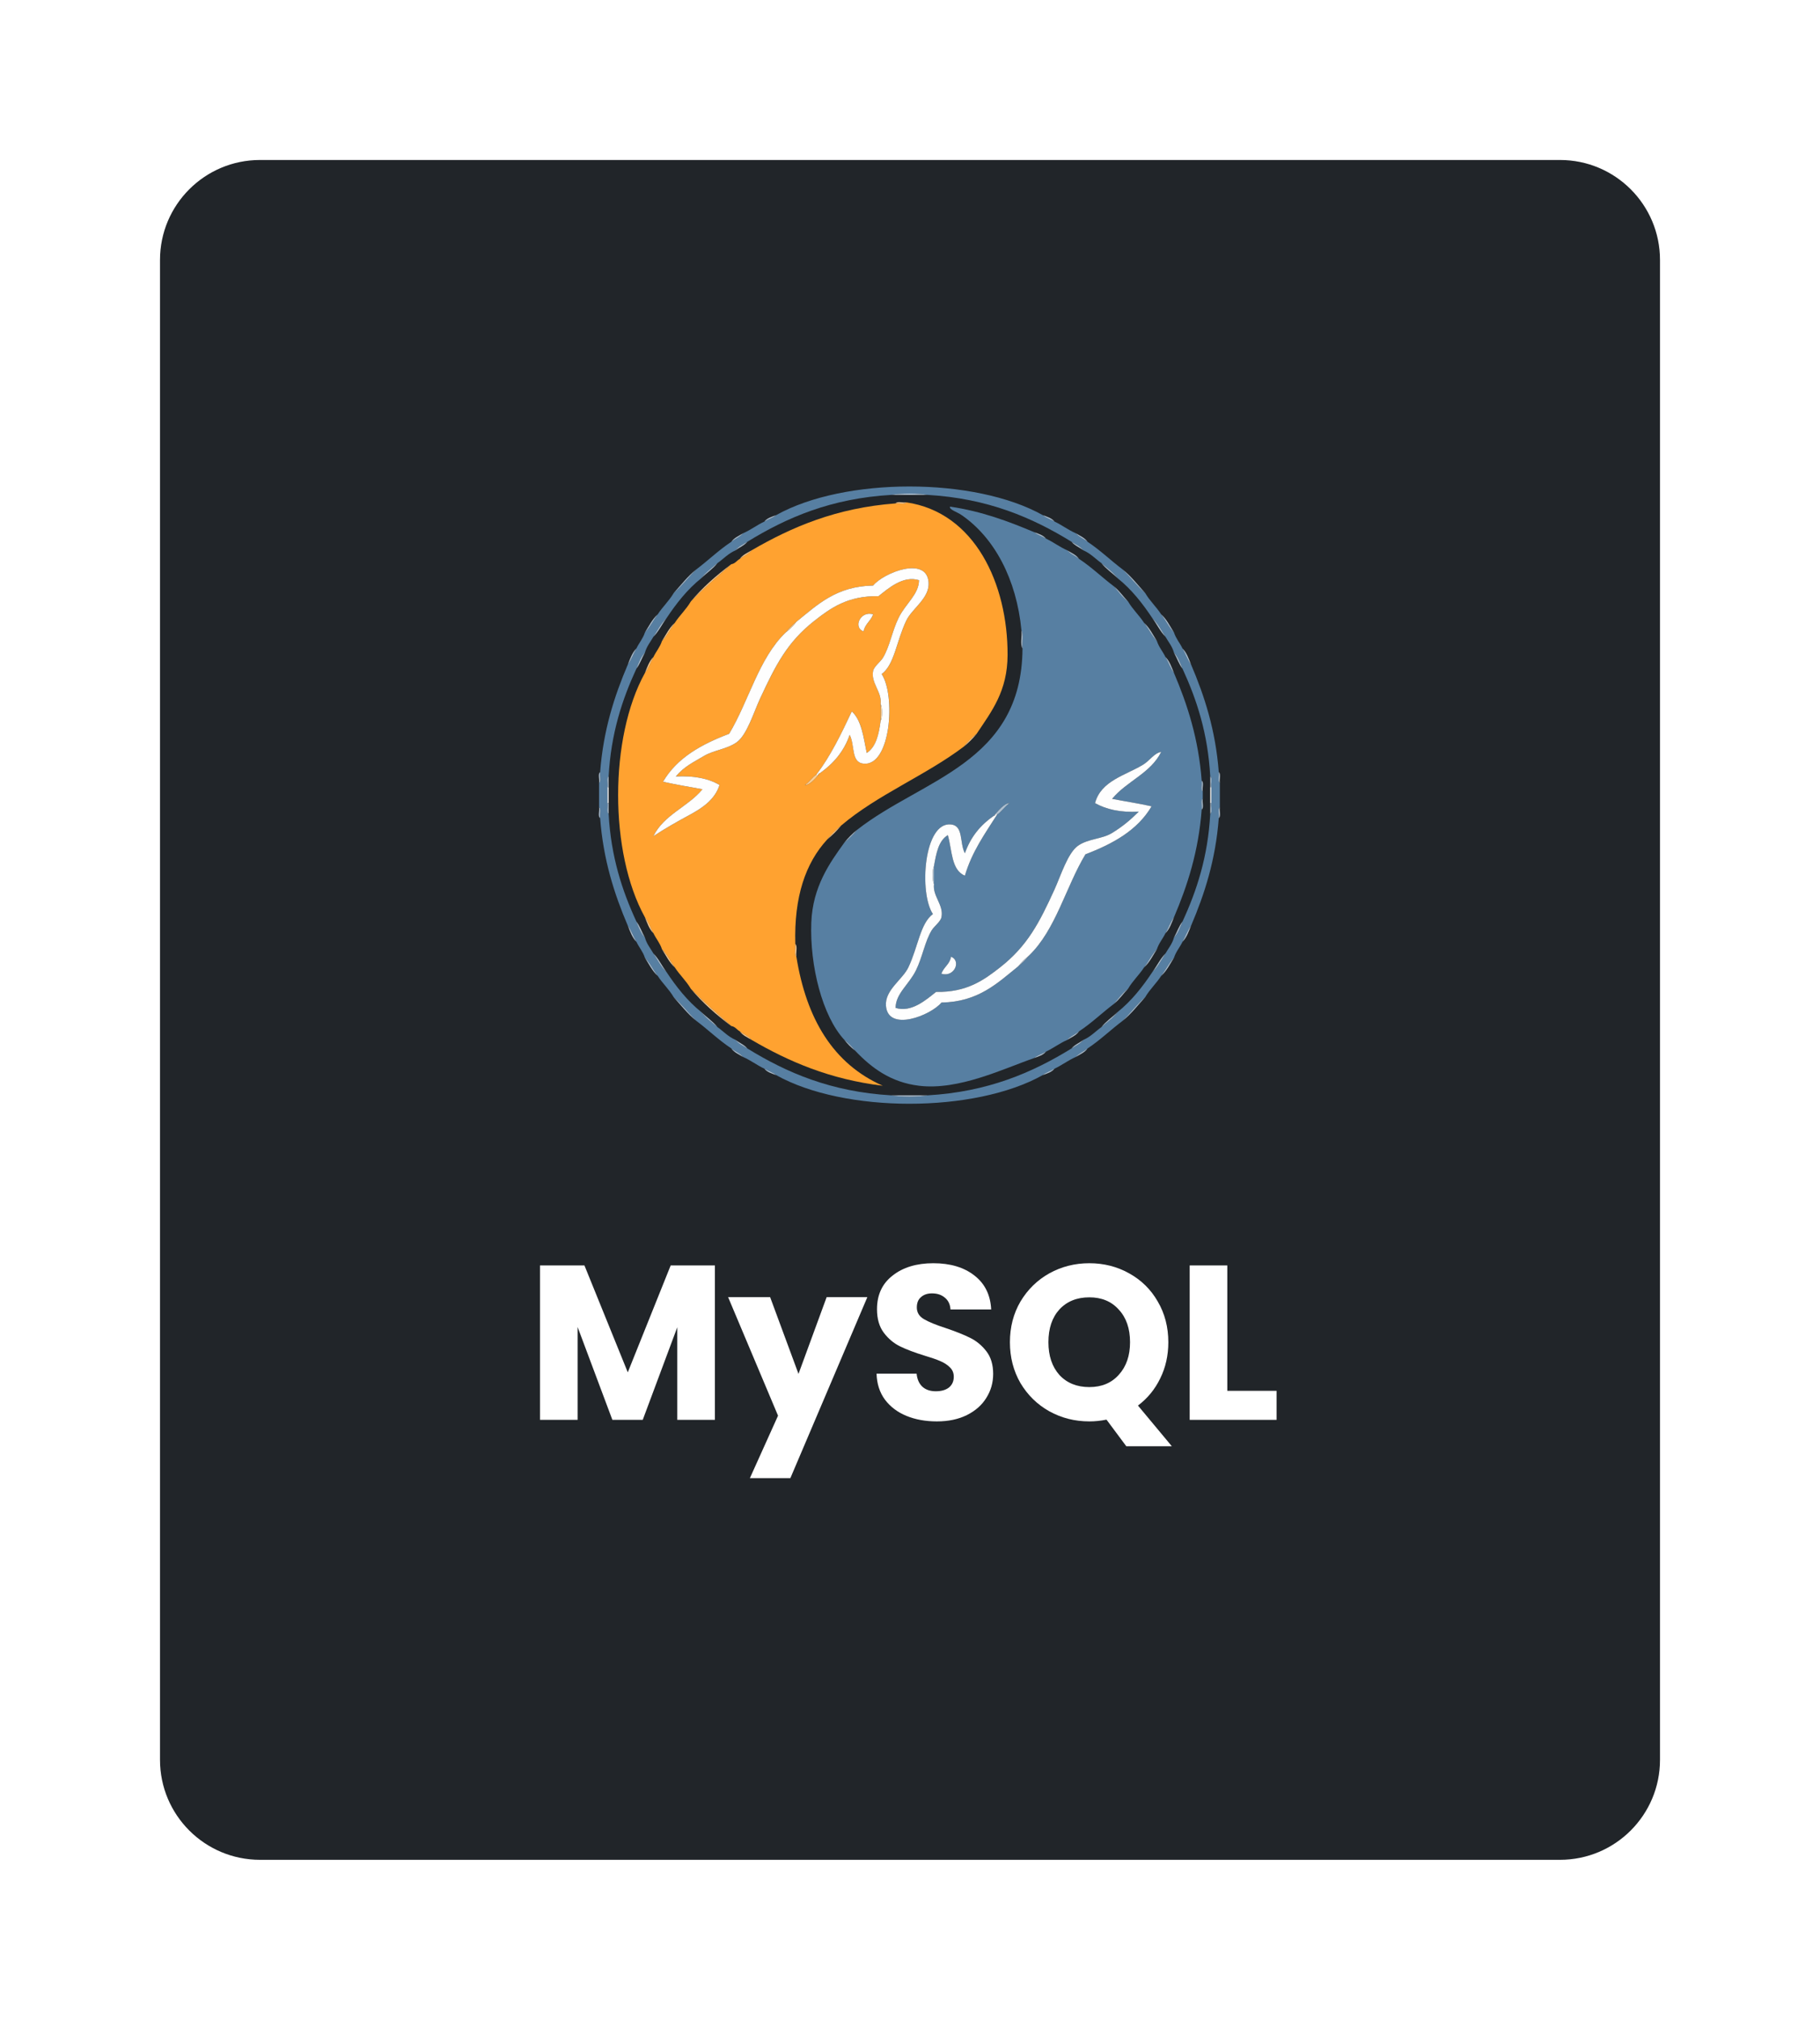 <svg width="91" height="101" viewBox="0 0 91 101" fill="none" xmlns="http://www.w3.org/2000/svg">
<g filter="url(#filter0_d_17_376)">
<path d="M78 6H13C10.239 6 8 8.239 8 11V86C8 88.761 10.239 91 13 91H78C80.761 91 83 88.761 83 86V11C83 8.239 80.761 6 78 6Z" fill="#212529"/>
</g>
<path fill-rule="evenodd" clip-rule="evenodd" d="M52.139 25.76C48.73 23.849 42.215 23.849 38.806 25.76C38.647 25.903 38.408 25.967 38.219 26.08C37.844 26.257 37.536 26.5 37.152 26.667C37.001 26.853 36.753 26.943 36.566 27.093C35.934 27.51 35.405 28.03 34.806 28.48C34.425 28.864 34.1 29.303 33.686 29.653C33.457 30.047 33.13 30.343 32.886 30.72C32.665 31.015 32.502 31.368 32.246 31.627C32.146 31.936 31.951 32.15 31.819 32.427C31.67 32.687 31.571 32.996 31.392 33.227C30.717 34.809 30.165 36.515 30.006 38.614C29.972 38.776 30.074 39.073 29.952 39.147C29.952 39.556 29.952 39.965 29.952 40.373C30.074 40.447 29.972 40.745 30.006 40.907C30.165 43.005 30.717 44.711 31.392 46.294C31.571 46.524 31.67 46.833 31.819 47.093C31.951 47.37 32.146 47.584 32.246 47.894C32.502 48.152 32.665 48.505 32.886 48.8C33.13 49.178 33.457 49.473 33.686 49.867C34.1 50.217 34.425 50.656 34.806 51.04C35.405 51.49 35.934 52.01 36.566 52.427C36.753 52.577 37.001 52.667 37.152 52.853C37.536 53.02 37.844 53.264 38.219 53.44C38.408 53.554 38.647 53.617 38.806 53.76C42.215 55.671 48.73 55.671 52.139 53.76C52.298 53.617 52.537 53.554 52.726 53.44C53.1 53.264 53.408 53.02 53.792 52.853C53.944 52.667 54.191 52.577 54.379 52.427C55.011 52.01 55.54 51.49 56.139 51.04C56.52 50.656 56.844 50.217 57.259 49.867C57.487 49.473 57.814 49.178 58.059 48.8C58.28 48.505 58.442 48.152 58.699 47.894C58.798 47.584 58.993 47.37 59.126 47.093C59.274 46.833 59.374 46.524 59.552 46.294C60.228 44.711 60.78 43.005 60.939 40.907C60.972 40.745 60.871 40.447 60.992 40.373C60.992 39.964 60.992 39.556 60.992 39.147C60.871 39.073 60.972 38.775 60.939 38.613C60.78 36.515 60.227 34.809 59.552 33.227C59.374 32.996 59.274 32.687 59.126 32.427C58.993 32.15 58.798 31.936 58.699 31.627C58.442 31.368 58.28 31.015 58.059 30.72C57.814 30.342 57.487 30.047 57.259 29.653C56.844 29.303 56.52 28.864 56.139 28.48C55.54 28.03 55.011 27.51 54.379 27.093C54.191 26.943 53.944 26.853 53.792 26.667C53.408 26.5 53.1 26.256 52.725 26.08C52.537 25.967 52.298 25.903 52.139 25.76ZM46.379 24.747C49.386 24.921 51.611 25.88 53.579 27.093C53.787 27.223 54.028 27.32 54.166 27.52C54.529 27.673 54.771 27.946 55.072 28.16C55.348 28.4 55.657 28.607 55.872 28.907C56.574 29.467 57.129 30.174 57.632 30.933C57.905 31.176 58.07 31.526 58.272 31.84C58.421 32.1 58.612 32.319 58.699 32.64C58.905 32.843 59.009 33.148 59.126 33.44C59.839 34.985 60.397 36.684 60.512 38.827C60.634 38.901 60.532 39.198 60.566 39.36C60.566 39.627 60.566 39.894 60.566 40.16C60.532 40.322 60.634 40.62 60.512 40.694C60.398 42.836 59.839 44.536 59.126 46.08C59.009 46.372 58.905 46.677 58.699 46.88C58.612 47.202 58.421 47.42 58.272 47.68C58.07 47.994 57.905 48.344 57.632 48.587C57.129 49.346 56.574 50.053 55.872 50.614C55.657 50.913 55.348 51.121 55.072 51.36C54.771 51.574 54.529 51.848 54.166 52C54.028 52.2 53.787 52.297 53.579 52.427C51.611 53.641 49.386 54.599 46.379 54.773C45.898 54.862 45.046 54.862 44.566 54.773C41.558 54.599 39.334 53.641 37.366 52.427C37.158 52.297 36.917 52.2 36.779 52C36.416 51.848 36.174 51.574 35.872 51.36C35.596 51.121 35.288 50.913 35.072 50.614C34.37 50.053 33.815 49.346 33.312 48.587C33.04 48.344 32.874 47.994 32.672 47.68C32.523 47.42 32.333 47.202 32.246 46.88C32.04 46.677 31.936 46.372 31.819 46.08C31.106 44.536 30.547 42.836 30.432 40.694C30.311 40.62 30.412 40.322 30.379 40.16C30.379 39.894 30.379 39.627 30.379 39.36C30.412 39.198 30.311 38.901 30.432 38.827C30.547 36.684 31.106 34.985 31.819 33.44C31.936 33.148 32.04 32.843 32.246 32.64C32.333 32.319 32.523 32.1 32.672 31.84C32.874 31.526 33.04 31.176 33.312 30.933C33.815 30.174 34.37 29.467 35.072 28.907C35.288 28.607 35.596 28.4 35.872 28.16C36.174 27.946 36.416 27.673 36.779 27.52C36.917 27.32 37.158 27.223 37.366 27.093C39.334 25.88 41.558 24.921 44.566 24.747C45.046 24.658 45.898 24.658 46.379 24.747Z" fill="#577FA2"/>
<path fill-rule="evenodd" clip-rule="evenodd" d="M48.832 36.693C49.584 35.563 50.374 34.57 50.379 32.747C50.389 29.199 48.744 25.617 45.312 25.12C45.238 25.242 44.941 25.14 44.779 25.173C41.819 25.395 39.592 26.351 37.579 27.52C37.427 27.706 37.18 27.796 36.992 27.947C36.841 28.027 36.765 28.182 36.566 28.213C35.873 28.818 35.178 29.421 34.539 30.08C34.31 30.474 33.983 30.769 33.739 31.147C33.518 31.441 33.356 31.795 33.099 32.053C32.999 32.363 32.804 32.577 32.672 32.853C32.524 33.114 32.424 33.423 32.245 33.653C30.46 36.876 30.46 42.644 32.245 45.867C32.424 46.097 32.524 46.407 32.672 46.667C32.804 46.943 32.999 47.157 33.099 47.467C33.356 47.726 33.518 48.079 33.739 48.373C33.983 48.751 34.31 49.046 34.539 49.44C35.178 50.099 35.873 50.702 36.566 51.307C36.765 51.338 36.841 51.493 36.992 51.573C37.18 51.724 37.427 51.814 37.579 52C39.443 53.087 41.504 53.977 44.139 54.293C41.648 53.193 40.316 50.934 39.819 47.84C39.696 47.731 39.8 47.397 39.766 47.2C39.698 44.857 40.272 43.156 41.365 41.973C41.574 41.72 41.805 41.489 42.059 41.28C43.874 39.736 46.279 38.78 48.192 37.333C48.383 37.098 48.596 36.884 48.832 36.693ZM39.819 31.093C40.863 30.253 41.807 29.313 43.659 29.28C44.19 28.633 46.334 27.788 46.432 29.12C46.491 29.915 45.602 30.426 45.312 31.04C44.817 32.089 44.727 33.231 44.086 33.707C44.79 34.767 44.549 38.323 43.179 38.187C42.54 38.123 42.758 37.272 42.486 36.747C42.194 37.593 41.657 38.194 40.992 38.667C40.804 38.888 40.494 39.27 40.245 39.253C40.473 39.107 40.605 38.866 40.832 38.72C41.538 37.79 42.069 36.686 42.592 35.573C43.084 36.024 43.179 36.871 43.339 37.653C43.802 37.352 43.943 36.728 44.032 36.053C44.032 35.769 44.032 35.484 44.032 35.2C44.105 34.594 43.532 34.153 43.659 33.547C43.704 33.33 44.028 33.085 44.139 32.907C44.49 32.34 44.602 31.558 44.939 30.88C45.288 30.177 45.942 29.725 45.952 29.013C45.161 28.764 44.422 29.42 43.925 29.813C42.391 29.785 41.531 30.409 40.725 31.04C39.357 32.113 38.783 33.265 38.005 34.933C37.691 35.609 37.35 36.755 36.832 37.12C36.334 37.471 35.69 37.506 35.179 37.813C34.679 38.114 34.204 38.329 33.792 38.827C34.711 38.779 35.431 38.93 35.979 39.253C35.75 39.974 35.137 40.395 34.486 40.747C33.838 41.096 33.183 41.473 32.672 41.813C33.195 40.736 34.404 40.345 35.126 39.467C34.461 39.349 33.795 39.232 33.152 39.093C33.852 37.891 35.079 37.216 36.459 36.693C37.445 35.048 37.942 32.914 39.285 31.627C39.441 31.427 39.619 31.249 39.819 31.093ZM43.659 30.72C43.544 31.049 43.249 31.2 43.179 31.573C42.644 31.388 43.01 30.522 43.659 30.72Z" fill="#FFA230"/>
<path fill-rule="evenodd" clip-rule="evenodd" d="M45.312 25.12C45.15 25.153 44.853 25.052 44.779 25.173C44.941 25.14 45.239 25.242 45.312 25.12Z" fill="#FFCE92"/>
<path fill-rule="evenodd" clip-rule="evenodd" d="M51.712 26.613C50.424 26.07 49.094 25.569 47.499 25.333C47.454 25.488 47.837 25.588 48.085 25.76C49.711 26.881 50.827 28.95 51.072 31.52C51.195 31.717 51.091 32.141 51.125 32.427C51.094 38.173 46.094 38.951 42.859 41.493C42.668 41.729 42.454 41.942 42.219 42.133C41.491 43.142 40.633 44.336 40.565 46.133C40.484 48.293 41.118 50.815 42.219 52C42.419 52.156 42.596 52.333 42.752 52.533C43.58 53.408 44.547 54.124 45.952 54.293C47.949 54.535 50.181 53.434 51.712 52.907C51.871 52.763 52.11 52.7 52.299 52.587C52.673 52.41 52.981 52.167 53.365 52C53.517 51.814 53.764 51.724 53.952 51.573C54.584 51.157 55.113 50.636 55.712 50.187C55.925 49.92 56.126 49.641 56.405 49.44C56.634 49.046 56.961 48.751 57.205 48.373C57.426 48.079 57.589 47.726 57.845 47.467C57.945 47.157 58.14 46.943 58.272 46.667C58.421 46.407 58.52 46.097 58.699 45.867C59.374 44.284 59.926 42.579 60.085 40.48C60.119 40.318 60.017 40.021 60.139 39.947C60.139 39.822 60.139 39.698 60.139 39.573C60.017 39.499 60.119 39.202 60.085 39.04C59.926 36.942 59.374 35.236 58.699 33.653C58.52 33.423 58.421 33.114 58.272 32.853C58.14 32.577 57.945 32.363 57.845 32.053C57.589 31.795 57.426 31.441 57.205 31.147C56.961 30.769 56.634 30.474 56.405 30.08C56.126 29.879 55.925 29.6 55.712 29.333C55.113 28.884 54.584 28.363 53.952 27.947C53.764 27.796 53.517 27.706 53.365 27.52C52.981 27.353 52.673 27.11 52.299 26.933C52.11 26.82 51.871 26.757 51.712 26.613ZM46.699 44.213C46.626 44.819 47.199 45.261 47.072 45.867C47.026 46.086 46.703 46.327 46.592 46.507C46.241 47.073 46.129 47.856 45.792 48.533C45.442 49.237 44.783 49.686 44.779 50.4C45.569 50.65 46.309 49.993 46.805 49.6C48.34 49.632 49.207 48.999 50.005 48.373C51.371 47.302 51.969 46.14 52.725 44.48C53.034 43.801 53.387 42.654 53.899 42.293C54.41 41.933 55.102 41.964 55.605 41.653C56.122 41.335 56.493 41.028 56.939 40.587C56.017 40.637 55.311 40.472 54.752 40.16C55.048 39.039 56.273 38.775 57.152 38.24C57.5 38.028 57.699 37.664 58.059 37.6C57.529 38.671 56.325 39.066 55.605 39.947C56.259 40.075 56.941 40.175 57.579 40.32C56.875 41.519 55.648 42.194 54.272 42.72C53.283 44.363 52.789 46.5 51.445 47.787C51.29 47.987 51.112 48.164 50.912 48.32C49.868 49.16 48.923 50.1 47.072 50.133C46.536 50.78 44.4 51.621 44.299 50.293C44.238 49.506 45.131 48.982 45.419 48.373C45.914 47.325 46.008 46.183 46.645 45.707C45.943 44.657 46.186 41.079 47.552 41.227C48.189 41.295 47.967 42.145 48.245 42.667C48.531 41.85 49.032 41.248 49.685 40.8C49.895 40.564 50.212 40.154 50.485 40.16C50.24 40.324 50.09 40.583 49.845 40.747C49.246 41.694 48.596 42.591 48.245 43.787C47.558 43.514 47.607 42.505 47.392 41.76C46.923 42.038 46.812 42.673 46.699 43.307C46.699 43.609 46.699 43.911 46.699 44.213ZM47.072 48.693C47.179 48.356 47.492 48.225 47.552 47.84C48.074 48.038 47.728 48.884 47.072 48.693Z" fill="#577FA2"/>
<path fill-rule="evenodd" clip-rule="evenodd" d="M51.071 31.52C51.105 31.805 51.001 32.23 51.124 32.427C51.089 32.141 51.194 31.717 51.071 31.52Z" fill="#ADC0D1"/>
<path fill-rule="evenodd" clip-rule="evenodd" d="M44.031 35.2C44.031 35.484 44.031 35.769 44.031 36.053C44.12 35.892 44.12 35.362 44.031 35.2Z" fill="#FFCE92"/>
<path fill-rule="evenodd" clip-rule="evenodd" d="M60.992 39.147C60.958 38.985 61.06 38.687 60.938 38.613C60.972 38.776 60.87 39.073 60.992 39.147Z" fill="#ADC0D1"/>
<path fill-rule="evenodd" clip-rule="evenodd" d="M30.005 38.613C29.884 38.687 29.985 38.984 29.952 39.147C30.074 39.073 29.972 38.776 30.005 38.613Z" fill="#ADC0D1"/>
<path fill-rule="evenodd" clip-rule="evenodd" d="M60.513 38.827C60.513 39.005 60.513 39.182 60.513 39.36C60.53 39.36 60.548 39.36 60.566 39.36C60.532 39.198 60.634 38.901 60.513 38.827Z" fill="#ADC0D1"/>
<path fill-rule="evenodd" clip-rule="evenodd" d="M30.432 38.827C30.31 38.901 30.412 39.198 30.378 39.36C30.396 39.36 30.414 39.36 30.432 39.36C30.432 39.182 30.432 39.004 30.432 38.827Z" fill="#ADC0D1"/>
<path fill-rule="evenodd" clip-rule="evenodd" d="M60.138 39.573C60.105 39.411 60.206 39.114 60.085 39.04C60.118 39.202 60.017 39.499 60.138 39.573Z" fill="#ADC0D1"/>
<path fill-rule="evenodd" clip-rule="evenodd" d="M60.565 39.36C60.547 39.36 60.529 39.36 60.511 39.36C60.511 39.627 60.511 39.893 60.511 40.16C60.529 40.16 60.547 40.16 60.565 40.16C60.565 39.893 60.565 39.627 60.565 39.36Z" fill="#FEFEFE"/>
<path fill-rule="evenodd" clip-rule="evenodd" d="M30.432 39.36C30.414 39.36 30.396 39.36 30.378 39.36C30.378 39.627 30.378 39.893 30.378 40.16C30.396 40.16 30.414 40.16 30.432 40.16C30.432 39.893 30.432 39.627 30.432 39.36Z" fill="#FEFEFE"/>
<path fill-rule="evenodd" clip-rule="evenodd" d="M60.138 39.947C60.017 40.021 60.118 40.318 60.085 40.48C60.206 40.406 60.105 40.109 60.138 39.947Z" fill="#ADC0D1"/>
<path fill-rule="evenodd" clip-rule="evenodd" d="M60.566 40.16C60.548 40.16 60.53 40.16 60.513 40.16C60.513 40.338 60.513 40.516 60.513 40.693C60.634 40.619 60.532 40.322 60.566 40.16Z" fill="#ADC0D1"/>
<path fill-rule="evenodd" clip-rule="evenodd" d="M30.432 40.16C30.414 40.16 30.396 40.16 30.378 40.16C30.412 40.322 30.31 40.619 30.432 40.693C30.432 40.516 30.432 40.338 30.432 40.16Z" fill="#ADC0D1"/>
<path fill-rule="evenodd" clip-rule="evenodd" d="M60.992 40.373C60.87 40.447 60.972 40.745 60.938 40.907C61.06 40.833 60.958 40.535 60.992 40.373Z" fill="#ADC0D1"/>
<path fill-rule="evenodd" clip-rule="evenodd" d="M29.952 40.373C29.985 40.535 29.884 40.833 30.005 40.907C29.972 40.745 30.074 40.447 29.952 40.373Z" fill="#ADC0D1"/>
<path fill-rule="evenodd" clip-rule="evenodd" d="M46.699 43.307C46.611 43.486 46.611 44.034 46.699 44.213C46.699 43.911 46.699 43.609 46.699 43.307Z" fill="#ADC0D1"/>
<path fill-rule="evenodd" clip-rule="evenodd" d="M39.818 47.84C39.784 47.643 39.887 47.309 39.764 47.2C39.798 47.397 39.695 47.731 39.818 47.84Z" fill="#FFCE92"/>
<path fill-rule="evenodd" clip-rule="evenodd" d="M52.725 26.08C52.591 25.911 52.36 25.84 52.138 25.76C52.297 25.903 52.536 25.967 52.725 26.08Z" fill="#ADC0D1"/>
<path fill-rule="evenodd" clip-rule="evenodd" d="M54.379 27.093C54.241 26.893 54 26.796 53.792 26.667C53.944 26.853 54.191 26.943 54.379 27.093Z" fill="#ADC0D1"/>
<path fill-rule="evenodd" clip-rule="evenodd" d="M57.258 29.653C56.891 29.256 56.563 28.82 56.138 28.48C56.519 28.864 56.843 29.303 57.258 29.653Z" fill="#ADC0D1"/>
<path fill-rule="evenodd" clip-rule="evenodd" d="M58.699 31.627C58.497 31.313 58.332 30.963 58.059 30.72C58.28 31.015 58.443 31.368 58.699 31.627Z" fill="#ADC0D1"/>
<path fill-rule="evenodd" clip-rule="evenodd" d="M59.551 33.227C59.434 32.935 59.33 32.63 59.124 32.427C59.273 32.687 59.372 32.996 59.551 33.227Z" fill="#ADC0D1"/>
<path fill-rule="evenodd" clip-rule="evenodd" d="M59.551 46.293C59.372 46.524 59.273 46.833 59.124 47.093C59.33 46.89 59.434 46.585 59.551 46.293Z" fill="#ADC0D1"/>
<path fill-rule="evenodd" clip-rule="evenodd" d="M58.059 48.8C58.332 48.557 58.497 48.207 58.699 47.893C58.443 48.152 58.28 48.505 58.059 48.8Z" fill="#ADC0D1"/>
<path fill-rule="evenodd" clip-rule="evenodd" d="M56.138 51.04C56.563 50.7 56.891 50.265 57.258 49.867C56.843 50.217 56.519 50.656 56.138 51.04Z" fill="#ADC0D1"/>
<path fill-rule="evenodd" clip-rule="evenodd" d="M53.792 52.853C54 52.724 54.241 52.627 54.379 52.427C54.191 52.577 53.944 52.667 53.792 52.853Z" fill="#ADC0D1"/>
<path fill-rule="evenodd" clip-rule="evenodd" d="M52.138 53.76C52.36 53.68 52.591 53.609 52.725 53.44C52.536 53.553 52.297 53.617 52.138 53.76Z" fill="#ADC0D1"/>
<path fill-rule="evenodd" clip-rule="evenodd" d="M38.805 53.76C38.646 53.617 38.407 53.553 38.218 53.44C38.352 53.609 38.583 53.68 38.805 53.76Z" fill="#ADC0D1"/>
<path fill-rule="evenodd" clip-rule="evenodd" d="M37.152 52.853C37.001 52.667 36.753 52.577 36.566 52.427C36.703 52.627 36.944 52.724 37.152 52.853Z" fill="#ADC0D1"/>
<path fill-rule="evenodd" clip-rule="evenodd" d="M34.805 51.04C34.424 50.656 34.099 50.217 33.685 49.867C34.051 50.265 34.38 50.7 34.805 51.04Z" fill="#ADC0D1"/>
<path fill-rule="evenodd" clip-rule="evenodd" d="M32.245 47.893C32.447 48.207 32.612 48.557 32.885 48.8C32.664 48.505 32.502 48.152 32.245 47.893Z" fill="#ADC0D1"/>
<path fill-rule="evenodd" clip-rule="evenodd" d="M31.392 46.293C31.509 46.585 31.613 46.89 31.818 47.093C31.67 46.833 31.57 46.524 31.392 46.293Z" fill="#ADC0D1"/>
<path fill-rule="evenodd" clip-rule="evenodd" d="M31.818 32.427C31.613 32.63 31.509 32.935 31.392 33.227C31.57 32.996 31.67 32.687 31.818 32.427Z" fill="#ADC0D1"/>
<path fill-rule="evenodd" clip-rule="evenodd" d="M32.885 30.72C32.612 30.963 32.447 31.313 32.245 31.627C32.502 31.368 32.664 31.015 32.885 30.72Z" fill="#ADC0D1"/>
<path fill-rule="evenodd" clip-rule="evenodd" d="M34.805 28.48C34.38 28.82 34.051 29.255 33.685 29.653C34.099 29.303 34.424 28.864 34.805 28.48Z" fill="#ADC0D1"/>
<path fill-rule="evenodd" clip-rule="evenodd" d="M37.152 26.667C36.944 26.797 36.703 26.893 36.566 27.093C36.753 26.943 37.001 26.853 37.152 26.667Z" fill="#ADC0D1"/>
<path fill-rule="evenodd" clip-rule="evenodd" d="M38.805 25.76C38.583 25.84 38.352 25.911 38.218 26.08C38.407 25.967 38.646 25.903 38.805 25.76Z" fill="#ADC0D1"/>
<path fill-rule="evenodd" clip-rule="evenodd" d="M54.164 27.52C54.026 27.32 53.785 27.223 53.577 27.093C53.729 27.28 53.977 27.37 54.164 27.52Z" fill="#ADC0D1"/>
<path fill-rule="evenodd" clip-rule="evenodd" d="M55.871 28.907C55.655 28.607 55.347 28.4 55.071 28.16C55.297 28.449 55.612 28.65 55.871 28.907Z" fill="#ADC0D1"/>
<path fill-rule="evenodd" clip-rule="evenodd" d="M58.272 31.84C58.07 31.526 57.904 31.176 57.632 30.933C57.852 31.228 58.015 31.581 58.272 31.84Z" fill="#ADC0D1"/>
<path fill-rule="evenodd" clip-rule="evenodd" d="M59.125 33.44C59.008 33.148 58.904 32.843 58.698 32.64C58.847 32.9 58.947 33.21 59.125 33.44Z" fill="#ADC0D1"/>
<path fill-rule="evenodd" clip-rule="evenodd" d="M59.125 46.08C58.947 46.31 58.847 46.62 58.698 46.88C58.904 46.677 59.008 46.372 59.125 46.08Z" fill="#ADC0D1"/>
<path fill-rule="evenodd" clip-rule="evenodd" d="M58.272 47.68C58.015 47.939 57.852 48.292 57.632 48.587C57.904 48.344 58.07 47.994 58.272 47.68Z" fill="#ADC0D1"/>
<path fill-rule="evenodd" clip-rule="evenodd" d="M55.871 50.613C55.612 50.87 55.297 51.071 55.071 51.36C55.347 51.12 55.655 50.913 55.871 50.613Z" fill="#ADC0D1"/>
<path fill-rule="evenodd" clip-rule="evenodd" d="M54.164 52C53.977 52.15 53.729 52.24 53.577 52.427C53.785 52.297 54.026 52.2 54.164 52Z" fill="#ADC0D1"/>
<path fill-rule="evenodd" clip-rule="evenodd" d="M37.365 52.427C37.214 52.24 36.966 52.15 36.779 52C36.916 52.2 37.157 52.297 37.365 52.427Z" fill="#ADC0D1"/>
<path fill-rule="evenodd" clip-rule="evenodd" d="M35.871 51.36C35.645 51.071 35.33 50.87 35.071 50.613C35.287 50.913 35.595 51.12 35.871 51.36Z" fill="#ADC0D1"/>
<path fill-rule="evenodd" clip-rule="evenodd" d="M33.312 48.587C33.092 48.292 32.929 47.939 32.672 47.68C32.874 47.994 33.04 48.344 33.312 48.587Z" fill="#ADC0D1"/>
<path fill-rule="evenodd" clip-rule="evenodd" d="M32.244 46.88C32.096 46.62 31.996 46.31 31.817 46.08C31.934 46.372 32.038 46.677 32.244 46.88Z" fill="#ADC0D1"/>
<path fill-rule="evenodd" clip-rule="evenodd" d="M31.817 33.44C31.996 33.21 32.096 32.9 32.244 32.64C32.038 32.843 31.934 33.148 31.817 33.44Z" fill="#ADC0D1"/>
<path fill-rule="evenodd" clip-rule="evenodd" d="M32.672 31.84C32.929 31.581 33.092 31.228 33.312 30.933C33.04 31.176 32.874 31.526 32.672 31.84Z" fill="#ADC0D1"/>
<path fill-rule="evenodd" clip-rule="evenodd" d="M35.871 28.16C35.595 28.399 35.287 28.607 35.071 28.907C35.33 28.65 35.645 28.449 35.871 28.16Z" fill="#ADC0D1"/>
<path fill-rule="evenodd" clip-rule="evenodd" d="M36.779 27.52C36.966 27.37 37.214 27.28 37.365 27.093C37.157 27.223 36.916 27.32 36.779 27.52Z" fill="#ADC0D1"/>
<path fill-rule="evenodd" clip-rule="evenodd" d="M48.832 36.693C48.596 36.884 48.383 37.098 48.192 37.333C48.428 37.142 48.641 36.929 48.832 36.693Z" fill="#FFCE92"/>
<path fill-rule="evenodd" clip-rule="evenodd" d="M42.059 41.28C41.805 41.489 41.574 41.72 41.365 41.973C41.619 41.764 41.85 41.533 42.059 41.28Z" fill="#FFCE92"/>
<path fill-rule="evenodd" clip-rule="evenodd" d="M37.578 52C37.427 51.814 37.179 51.724 36.991 51.573C37.129 51.773 37.37 51.87 37.578 52Z" fill="#FFCE92"/>
<path fill-rule="evenodd" clip-rule="evenodd" d="M36.565 51.307C35.872 50.702 35.177 50.099 34.538 49.44C35.131 50.145 35.822 50.751 36.565 51.307Z" fill="#FFCE92"/>
<path fill-rule="evenodd" clip-rule="evenodd" d="M33.098 47.467C33.3 47.78 33.466 48.13 33.738 48.373C33.517 48.079 33.355 47.725 33.098 47.467Z" fill="#FFCE92"/>
<path fill-rule="evenodd" clip-rule="evenodd" d="M32.245 45.867C32.362 46.159 32.466 46.463 32.672 46.667C32.523 46.406 32.424 46.097 32.245 45.867Z" fill="#FFCE92"/>
<path fill-rule="evenodd" clip-rule="evenodd" d="M32.672 32.853C32.466 33.057 32.362 33.361 32.245 33.653C32.424 33.423 32.523 33.114 32.672 32.853Z" fill="#FFCE92"/>
<path fill-rule="evenodd" clip-rule="evenodd" d="M33.738 31.147C33.466 31.39 33.3 31.74 33.098 32.053C33.355 31.794 33.517 31.441 33.738 31.147Z" fill="#FFCE92"/>
<path fill-rule="evenodd" clip-rule="evenodd" d="M36.565 28.213C35.822 28.769 35.131 29.375 34.538 30.08C35.177 29.421 35.872 28.818 36.565 28.213Z" fill="#FFCE92"/>
<path fill-rule="evenodd" clip-rule="evenodd" d="M37.578 27.52C37.37 27.65 37.129 27.747 36.991 27.947C37.179 27.796 37.427 27.706 37.578 27.52Z" fill="#FFCE92"/>
<path fill-rule="evenodd" clip-rule="evenodd" d="M52.299 26.933C52.165 26.765 51.934 26.693 51.712 26.613C51.871 26.757 52.11 26.82 52.299 26.933Z" fill="#ADC0D1"/>
<path fill-rule="evenodd" clip-rule="evenodd" d="M53.951 27.947C53.813 27.747 53.572 27.65 53.364 27.52C53.516 27.706 53.764 27.796 53.951 27.947Z" fill="#ADC0D1"/>
<path fill-rule="evenodd" clip-rule="evenodd" d="M56.404 30.08C56.167 29.837 55.976 29.549 55.711 29.333C55.924 29.6 56.125 29.879 56.404 30.08Z" fill="#ADC0D1"/>
<path fill-rule="evenodd" clip-rule="evenodd" d="M57.846 32.053C57.644 31.74 57.478 31.39 57.206 31.147C57.427 31.441 57.589 31.794 57.846 32.053Z" fill="#ADC0D1"/>
<path fill-rule="evenodd" clip-rule="evenodd" d="M58.699 33.653C58.582 33.361 58.478 33.057 58.273 32.853C58.421 33.114 58.521 33.423 58.699 33.653Z" fill="#ADC0D1"/>
<path fill-rule="evenodd" clip-rule="evenodd" d="M58.699 45.867C58.521 46.097 58.421 46.406 58.273 46.667C58.478 46.463 58.582 46.159 58.699 45.867Z" fill="#ADC0D1"/>
<path fill-rule="evenodd" clip-rule="evenodd" d="M57.206 48.373C57.478 48.13 57.644 47.78 57.846 47.467C57.589 47.725 57.427 48.079 57.206 48.373Z" fill="#ADC0D1"/>
<path fill-rule="evenodd" clip-rule="evenodd" d="M55.711 50.187C55.976 49.971 56.167 49.683 56.404 49.44C56.125 49.641 55.924 49.92 55.711 50.187Z" fill="#ADC0D1"/>
<path fill-rule="evenodd" clip-rule="evenodd" d="M53.364 52C53.572 51.87 53.813 51.773 53.951 51.573C53.764 51.724 53.516 51.814 53.364 52Z" fill="#ADC0D1"/>
<path fill-rule="evenodd" clip-rule="evenodd" d="M51.712 52.907C51.934 52.827 52.165 52.755 52.299 52.587C52.11 52.7 51.871 52.763 51.712 52.907Z" fill="#ADC0D1"/>
<path fill-rule="evenodd" clip-rule="evenodd" d="M42.752 52.533C42.596 52.333 42.419 52.156 42.219 52C42.374 52.2 42.552 52.378 42.752 52.533Z" fill="#ADC0D1"/>
<path fill-rule="evenodd" clip-rule="evenodd" d="M42.857 41.493C42.622 41.684 42.408 41.898 42.217 42.133C42.453 41.942 42.666 41.729 42.857 41.493Z" fill="#ADC0D1"/>
<path fill-rule="evenodd" clip-rule="evenodd" d="M40.832 38.72C40.605 38.866 40.473 39.107 40.245 39.253C40.495 39.27 40.804 38.888 40.992 38.667C40.915 38.638 40.862 38.874 40.832 38.72Z" fill="#FFCE92"/>
<path fill-rule="evenodd" clip-rule="evenodd" d="M39.284 31.627C37.94 32.914 37.444 35.049 36.458 36.693C35.078 37.216 33.851 37.891 33.151 39.093C33.794 39.232 34.46 39.349 35.124 39.467C34.403 40.345 33.194 40.736 32.671 41.813C33.182 41.473 33.836 41.096 34.484 40.747C35.136 40.395 35.749 39.974 35.977 39.253C35.43 38.93 34.71 38.779 33.791 38.827C34.203 38.329 34.678 38.114 35.178 37.813C35.689 37.506 36.333 37.471 36.831 37.12C37.349 36.755 37.689 35.609 38.004 34.933C38.781 33.265 39.356 32.113 40.724 31.04C41.529 30.409 42.389 29.785 43.924 29.813C44.421 29.42 45.16 28.764 45.951 29.013C45.941 29.725 45.287 30.177 44.938 30.88C44.601 31.558 44.489 32.34 44.138 32.907C44.027 33.085 43.703 33.33 43.657 33.547C43.531 34.153 44.104 34.594 44.031 35.2C44.12 35.362 44.12 35.892 44.031 36.053C43.941 36.728 43.801 37.352 43.337 37.653C43.177 36.871 43.082 36.024 42.591 35.573C42.068 36.686 41.536 37.79 40.831 38.72C40.861 38.875 40.914 38.638 40.991 38.667C41.656 38.194 42.193 37.593 42.484 36.747C42.757 37.272 42.538 38.123 43.178 38.187C44.547 38.323 44.789 34.767 44.084 33.707C44.725 33.231 44.815 32.089 45.311 31.04C45.601 30.426 46.489 29.915 46.431 29.12C46.333 27.788 44.188 28.633 43.657 29.28C41.806 29.313 40.862 30.253 39.818 31.093C39.662 31.293 39.484 31.471 39.284 31.627Z" fill="#FEFEFE"/>
<path fill-rule="evenodd" clip-rule="evenodd" d="M39.818 31.093C39.618 31.249 39.44 31.427 39.285 31.627C39.485 31.471 39.663 31.294 39.818 31.093Z" fill="#FFCE92"/>
<path fill-rule="evenodd" clip-rule="evenodd" d="M43.178 31.573C43.249 31.2 43.543 31.049 43.658 30.72C43.009 30.522 42.643 31.388 43.178 31.573Z" fill="#FEFEFE"/>
<path fill-rule="evenodd" clip-rule="evenodd" d="M51.445 47.787C51.245 47.942 51.067 48.12 50.912 48.32C51.112 48.164 51.29 47.987 51.445 47.787Z" fill="#ADC0D1"/>
<path fill-rule="evenodd" clip-rule="evenodd" d="M49.844 40.747C50.089 40.583 50.239 40.324 50.484 40.16C50.211 40.154 49.894 40.564 49.684 40.8C49.761 40.828 49.815 40.592 49.844 40.747Z" fill="#ADC0D1"/>
<path fill-rule="evenodd" clip-rule="evenodd" d="M51.445 47.787C52.789 46.5 53.283 44.363 54.272 42.72C55.648 42.194 56.875 41.519 57.579 40.32C56.941 40.175 56.259 40.075 55.605 39.947C56.325 39.067 57.529 38.671 58.059 37.6C57.699 37.664 57.5 38.028 57.152 38.24C56.273 38.775 55.048 39.039 54.752 40.16C55.311 40.472 56.017 40.638 56.939 40.587C56.493 41.028 56.122 41.335 55.605 41.653C55.102 41.964 54.41 41.933 53.899 42.293C53.387 42.654 53.034 43.801 52.725 44.48C51.969 46.14 51.371 47.302 50.005 48.373C49.207 48.999 48.34 49.632 46.805 49.6C46.309 49.993 45.569 50.65 44.779 50.4C44.783 49.686 45.442 49.237 45.792 48.533C46.129 47.856 46.241 47.073 46.592 46.507C46.703 46.327 47.026 46.086 47.072 45.867C47.199 45.261 46.626 44.819 46.699 44.213C46.61 44.034 46.61 43.486 46.699 43.307C46.812 42.673 46.923 42.038 47.392 41.76C47.607 42.505 47.558 43.514 48.245 43.787C48.596 42.591 49.245 41.694 49.845 40.747C49.815 40.592 49.762 40.828 49.685 40.8C49.032 41.248 48.531 41.85 48.245 42.667C47.967 42.145 48.188 41.295 47.552 41.227C46.186 41.079 45.943 44.657 46.645 45.707C46.008 46.183 45.914 47.325 45.419 48.373C45.131 48.982 44.238 49.506 44.298 50.293C44.4 51.621 46.536 50.78 47.072 50.133C48.923 50.1 49.868 49.16 50.912 48.32C51.067 48.12 51.245 47.942 51.445 47.787Z" fill="#FEFEFE"/>
<path fill-rule="evenodd" clip-rule="evenodd" d="M47.551 47.84C47.491 48.225 47.179 48.356 47.071 48.693C47.727 48.884 48.073 48.038 47.551 47.84Z" fill="#FEFEFE"/>
<path fill-rule="evenodd" clip-rule="evenodd" d="M46.379 24.747C45.898 24.658 45.046 24.658 44.566 24.747C45.17 24.747 45.774 24.747 46.379 24.747Z" fill="#ADC0D1"/>
<path fill-rule="evenodd" clip-rule="evenodd" d="M46.379 54.773C45.775 54.773 45.17 54.773 44.566 54.773C45.046 54.862 45.898 54.862 46.379 54.773Z" fill="#ADC0D1"/>
<path d="M35.745 63.278V71H33.864V66.369L32.137 71H30.619L28.881 66.358V71H27V63.278H29.222L31.389 68.624L33.534 63.278H35.745Z" fill="white"/>
<path d="M43.368 64.862L39.518 73.915H37.494L38.902 70.791L36.405 64.862H38.506L39.925 68.701L41.333 64.862H43.368Z" fill="white"/>
<path d="M46.842 71.077C46.277 71.077 45.771 70.985 45.324 70.802C44.877 70.619 44.517 70.347 44.246 69.988C43.982 69.629 43.843 69.196 43.828 68.69H45.83C45.859 68.976 45.958 69.196 46.127 69.35C46.295 69.497 46.516 69.57 46.787 69.57C47.066 69.57 47.285 69.508 47.447 69.383C47.608 69.251 47.689 69.071 47.689 68.844C47.689 68.653 47.623 68.496 47.491 68.371C47.366 68.246 47.209 68.144 47.018 68.063C46.834 67.982 46.571 67.891 46.226 67.788C45.727 67.634 45.32 67.48 45.005 67.326C44.69 67.172 44.418 66.945 44.191 66.644C43.964 66.343 43.85 65.951 43.85 65.467C43.85 64.748 44.11 64.187 44.631 63.784C45.151 63.373 45.83 63.168 46.666 63.168C47.517 63.168 48.202 63.373 48.723 63.784C49.243 64.187 49.522 64.752 49.559 65.478H47.524C47.509 65.229 47.417 65.034 47.249 64.895C47.08 64.748 46.864 64.675 46.6 64.675C46.373 64.675 46.189 64.737 46.05 64.862C45.91 64.979 45.841 65.152 45.841 65.379C45.841 65.628 45.958 65.823 46.193 65.962C46.428 66.101 46.794 66.252 47.293 66.413C47.791 66.582 48.195 66.743 48.503 66.897C48.818 67.051 49.09 67.275 49.317 67.568C49.544 67.861 49.658 68.239 49.658 68.701C49.658 69.141 49.544 69.541 49.317 69.9C49.097 70.259 48.774 70.545 48.349 70.758C47.923 70.971 47.421 71.077 46.842 71.077Z" fill="white"/>
<path d="M56.315 72.32L55.325 70.989C55.032 71.048 54.746 71.077 54.467 71.077C53.741 71.077 53.074 70.908 52.465 70.571C51.864 70.234 51.384 69.764 51.024 69.163C50.672 68.554 50.496 67.872 50.496 67.117C50.496 66.362 50.672 65.683 51.024 65.082C51.384 64.481 51.864 64.011 52.465 63.674C53.074 63.337 53.741 63.168 54.467 63.168C55.193 63.168 55.857 63.337 56.458 63.674C57.067 64.011 57.544 64.481 57.888 65.082C58.24 65.683 58.416 66.362 58.416 67.117C58.416 67.777 58.281 68.382 58.009 68.932C57.745 69.475 57.375 69.926 56.898 70.285L58.592 72.32H56.315ZM52.421 67.117C52.421 67.799 52.605 68.345 52.971 68.756C53.345 69.159 53.844 69.361 54.467 69.361C55.083 69.361 55.575 69.156 55.941 68.745C56.315 68.334 56.502 67.792 56.502 67.117C56.502 66.435 56.315 65.892 55.941 65.489C55.575 65.078 55.083 64.873 54.467 64.873C53.844 64.873 53.345 65.075 52.971 65.478C52.605 65.881 52.421 66.428 52.421 67.117Z" fill="white"/>
<path d="M61.365 69.548H63.829V71H59.484V63.278H61.365V69.548Z" fill="white"/>
<defs>
<filter id="filter0_d_17_376" x="0" y="0" width="91" height="101" filterUnits="userSpaceOnUse" color-interpolation-filters="sRGB">
<feFlood flood-opacity="0" result="BackgroundImageFix"/>
<feColorMatrix in="SourceAlpha" type="matrix" values="0 0 0 0 0 0 0 0 0 0 0 0 0 0 0 0 0 0 127 0" result="hardAlpha"/>
<feOffset dy="2"/>
<feGaussianBlur stdDeviation="4"/>
<feColorMatrix type="matrix" values="0 0 0 0 0 0 0 0 0 0 0 0 0 0 0 0 0 0 0.75 0"/>
<feBlend mode="normal" in2="BackgroundImageFix" result="effect1_dropShadow_17_376"/>
<feBlend mode="normal" in="SourceGraphic" in2="effect1_dropShadow_17_376" result="shape"/>
</filter>
</defs>
</svg>
